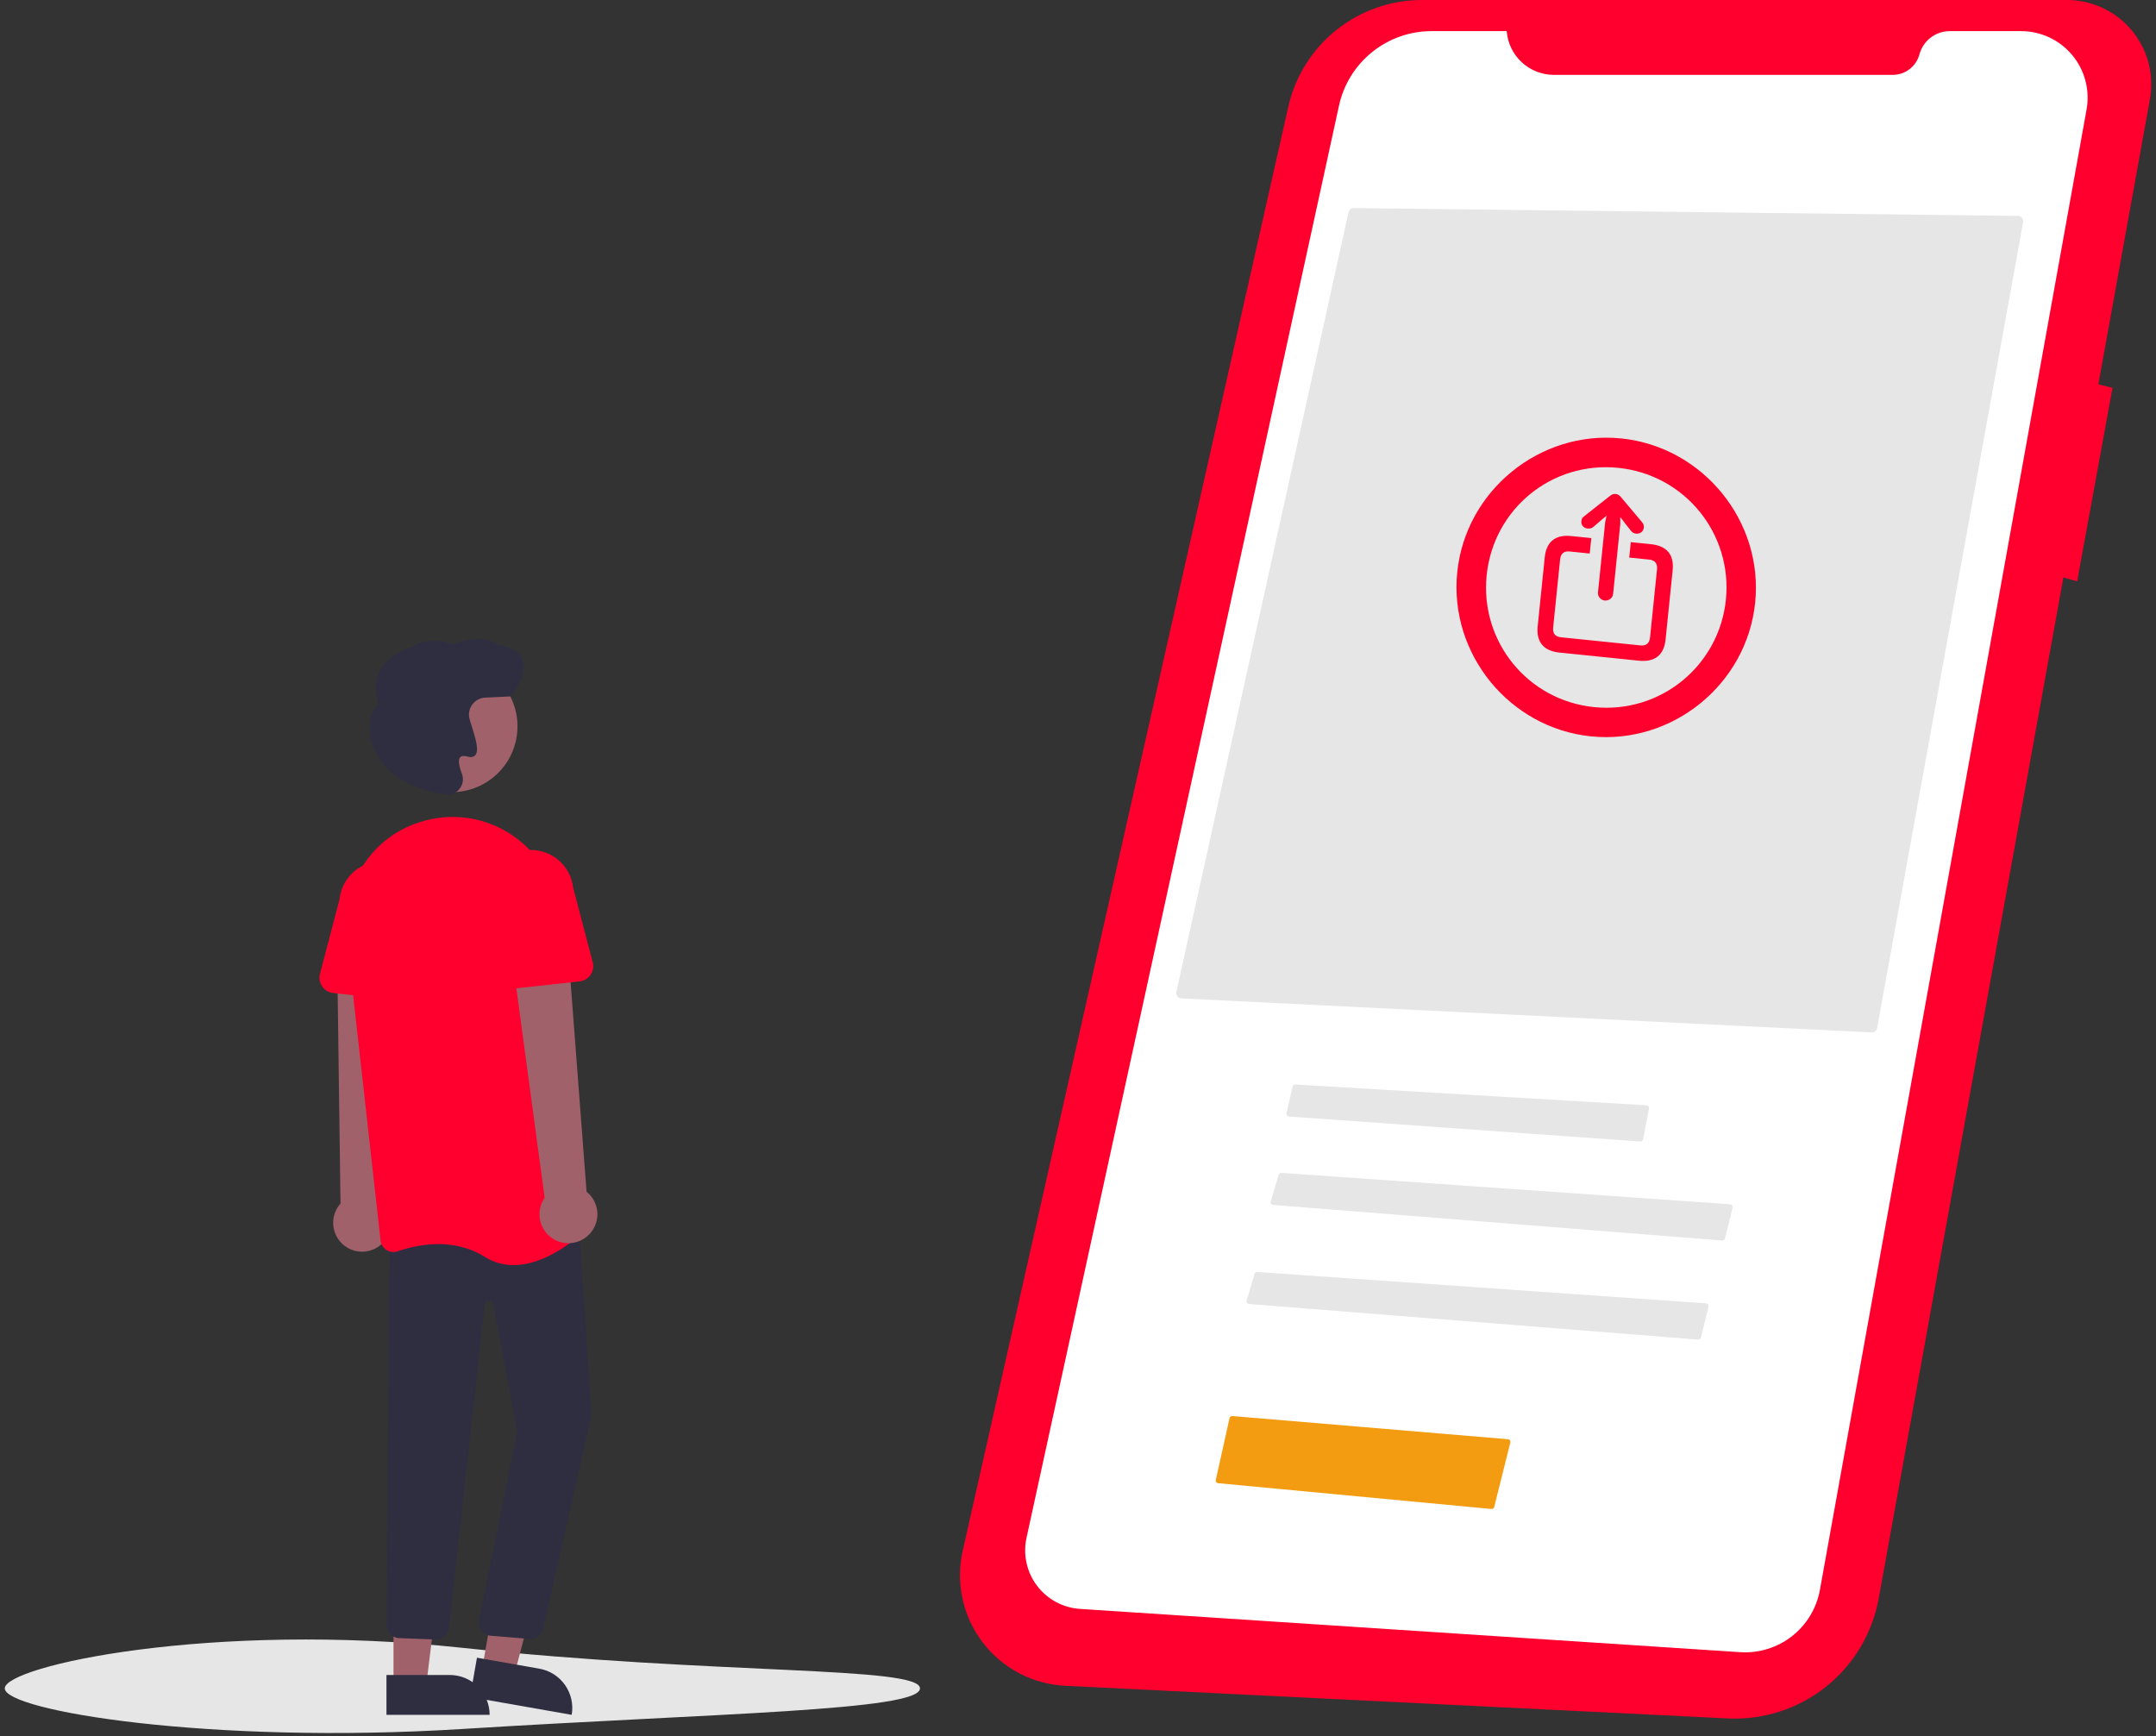 <svg width="226" height="182" viewBox="0 0 226 182" fill="none" xmlns="http://www.w3.org/2000/svg">
<rect x="0" y="0" width="226" height="182" fill="#333333" stroke="none"/>
<g clip-path="url(#clip0_788_2820)">
<path d="M216.587 0H149.047C145.788 0 142.625 1.109 140.08 3.144C137.534 5.18 135.757 8.021 135.04 11.2L100.914 162.571C100.542 164.222 100.535 165.935 100.895 167.589C101.254 169.243 101.971 170.798 102.996 172.145C104.02 173.493 105.326 174.6 106.824 175.389C108.321 176.178 109.973 176.63 111.663 176.713L181.095 180.134C184.813 180.317 188.47 179.141 191.385 176.826C194.299 174.511 196.272 171.214 196.935 167.551L216.294 60.53L217.735 60.942L221.44 40.657L219.957 40.287L225.361 10.413C225.593 9.134 225.539 7.819 225.204 6.562C224.869 5.306 224.261 4.139 223.424 3.144C222.586 2.15 221.539 1.352 220.358 0.809C219.176 0.265 217.89 -0.011 216.589 -0.001L216.587 0Z" fill="#FF002E"/>
<path d="M157.937 3.263H150.054C147.79 3.263 145.594 4.038 143.83 5.458C142.067 6.878 140.842 8.858 140.36 11.07L107.602 161.206C107.414 162.071 107.414 162.966 107.603 163.83C107.792 164.695 108.165 165.508 108.697 166.215C109.229 166.922 109.908 167.505 110.686 167.926C111.465 168.346 112.325 168.594 113.208 168.652L182.414 173.188C184.366 173.316 186.297 172.72 187.839 171.515C189.38 170.31 190.424 168.58 190.771 166.654L218.723 11.474C218.904 10.469 218.862 9.438 218.601 8.451C218.339 7.465 217.864 6.548 217.21 5.765C216.555 4.982 215.737 4.352 214.812 3.92C213.888 3.487 212.88 3.263 211.859 3.263H204.381C203.657 3.263 202.953 3.502 202.378 3.942C201.804 4.383 201.391 5 201.202 5.699C201.036 6.316 200.671 6.862 200.164 7.25C199.656 7.639 199.035 7.85 198.395 7.849H162.89C161.639 7.849 160.434 7.377 159.515 6.527C158.597 5.677 158.033 4.511 157.937 3.263Z" fill="white"/>
<path d="M196.195 108.221C196.329 108.226 196.461 108.182 196.566 108.097C196.671 108.013 196.742 107.894 196.766 107.761L212.071 23.295C212.085 23.215 212.082 23.132 212.062 23.053C212.042 22.974 212.005 22.9 211.954 22.837C211.903 22.774 211.839 22.723 211.766 22.687C211.693 22.652 211.613 22.633 211.533 22.632L141.903 21.81H141.897C141.77 21.811 141.648 21.855 141.55 21.934C141.452 22.014 141.383 22.125 141.356 22.248L123.314 103.973C123.297 104.053 123.296 104.135 123.314 104.215C123.331 104.295 123.365 104.37 123.414 104.436C123.463 104.5 123.525 104.554 123.596 104.592C123.668 104.63 123.747 104.652 123.828 104.656L196.195 108.221Z" fill="#E6E6E6"/>
<path d="M135.77 113.682C135.707 113.682 135.646 113.704 135.596 113.743C135.547 113.783 135.512 113.838 135.497 113.899L134.845 116.694C134.836 116.733 134.835 116.774 134.844 116.814C134.852 116.854 134.868 116.891 134.892 116.924C134.916 116.957 134.947 116.984 134.983 117.003C135.018 117.023 135.057 117.035 135.098 117.038L171.934 119.656C172.002 119.66 172.07 119.64 172.124 119.598C172.178 119.556 172.216 119.496 172.229 119.429L172.856 116.196C172.864 116.157 172.863 116.116 172.854 116.078C172.845 116.039 172.827 116.002 172.803 115.971C172.778 115.939 172.747 115.913 172.712 115.894C172.676 115.876 172.638 115.865 172.598 115.863L135.788 113.683L135.77 113.682Z" fill="#E6E6E6"/>
<path d="M180.524 130.036C180.591 130.042 180.657 130.023 180.711 129.984C180.765 129.945 180.803 129.888 180.819 129.824L181.618 126.584C181.627 126.544 181.628 126.502 181.62 126.462C181.613 126.422 181.596 126.384 181.572 126.351C181.548 126.318 181.517 126.291 181.481 126.271C181.445 126.251 181.406 126.239 181.365 126.236L134.323 122.946C134.259 122.941 134.196 122.958 134.143 122.995C134.09 123.031 134.052 123.085 134.034 123.146L133.205 125.946C133.193 125.986 133.19 126.029 133.197 126.07C133.203 126.111 133.219 126.15 133.243 126.185C133.266 126.219 133.297 126.248 133.333 126.269C133.369 126.29 133.41 126.302 133.451 126.306L180.524 130.036Z" fill="#E6E6E6"/>
<path d="M177.998 140.422C178.064 140.428 178.13 140.409 178.185 140.37C178.239 140.331 178.277 140.274 178.293 140.209L179.091 136.969C179.101 136.93 179.102 136.888 179.094 136.848C179.086 136.808 179.07 136.77 179.046 136.737C179.022 136.704 178.991 136.676 178.955 136.657C178.919 136.637 178.879 136.625 178.839 136.622L131.797 133.332C131.733 133.327 131.669 133.344 131.617 133.381C131.564 133.417 131.526 133.471 131.508 133.532L130.678 136.332C130.667 136.372 130.664 136.414 130.67 136.456C130.677 136.497 130.693 136.536 130.716 136.57C130.74 136.605 130.771 136.634 130.807 136.655C130.843 136.675 130.883 136.688 130.925 136.691L177.998 140.422Z" fill="#E6E6E6"/>
<path d="M96.436 176.985C96.436 179.334 74.933 179.585 48.468 181.239C22.026 182.891 0.5 179.334 0.5 176.985C0.5 174.636 22.127 169.91 48.468 172.732C74.933 175.568 96.436 174.636 96.436 176.985Z" fill="#E6E6E6"/>
<path d="M156.332 158.177C156.399 158.184 156.466 158.166 156.521 158.127C156.576 158.088 156.615 158.031 156.631 157.965L158.318 151.214C158.328 151.175 158.33 151.134 158.322 151.094C158.314 151.054 158.298 151.016 158.275 150.983C158.251 150.949 158.22 150.922 158.185 150.902C158.15 150.882 158.11 150.869 158.07 150.866L129.181 148.436C129.114 148.432 129.047 148.451 128.993 148.491C128.938 148.531 128.9 148.589 128.884 148.655L127.444 155.134C127.436 155.173 127.435 155.214 127.443 155.253C127.451 155.292 127.468 155.328 127.491 155.361C127.515 155.393 127.545 155.42 127.579 155.439C127.614 155.459 127.652 155.471 127.692 155.475L156.332 158.177Z" fill="#F39C12"/>
<path d="M39.688 130.667C40.052 130.417 40.356 130.091 40.58 129.712C40.804 129.332 40.943 128.907 40.985 128.469C41.027 128.03 40.973 127.587 40.825 127.171C40.678 126.756 40.441 126.377 40.132 126.063L41.302 99.953L35.347 100.622L35.693 126.161C35.199 126.715 34.926 127.432 34.925 128.174C34.924 128.917 35.196 129.633 35.688 130.189C36.181 130.744 36.86 131.1 37.598 131.188C38.335 131.275 39.079 131.09 39.688 130.665L39.688 130.667Z" fill="#A0616A"/>
<path d="M50.552 174.865L53.941 175.461L57.291 162.671L52.85 161.792L50.552 174.865Z" fill="#A0616A"/>
<path d="M59.926 179.757L49.274 177.884L49.997 173.769L56.534 174.918C57.625 175.11 58.596 175.728 59.232 176.635C59.868 177.543 60.118 178.666 59.926 179.757L59.926 179.757Z" fill="#2F2E41"/>
<path d="M41.249 176.561H44.69L46.327 163.288H41.248L41.249 176.561Z" fill="#A0616A"/>
<path d="M51.326 179.757L40.511 179.758L40.51 175.579L47.147 175.579C48.255 175.579 49.318 176.019 50.102 176.803C50.886 177.586 51.326 178.649 51.326 179.757Z" fill="#2F2E41"/>
<path d="M55.606 171.804C55.553 171.804 55.499 171.801 55.446 171.794L51.395 171.461C51.211 171.439 51.033 171.38 50.872 171.288C50.711 171.195 50.571 171.071 50.459 170.922C50.348 170.774 50.268 170.604 50.224 170.423C50.18 170.243 50.174 170.056 50.204 169.872L54.225 150.032L51.699 136.707C51.679 136.598 51.62 136.501 51.533 136.433C51.446 136.365 51.338 136.33 51.228 136.336C51.118 136.341 51.013 136.386 50.934 136.463C50.854 136.539 50.805 136.642 50.796 136.752L47.073 170.611C47.038 170.968 46.867 171.297 46.594 171.53C46.321 171.762 45.968 171.879 45.611 171.857L41.795 171.715C41.46 171.691 41.146 171.546 40.912 171.306C40.677 171.067 40.538 170.75 40.522 170.415L40.826 129.498L60.61 127.025L61.992 148.37L61.987 148.392L56.937 170.757C56.864 171.055 56.693 171.32 56.452 171.51C56.211 171.7 55.913 171.803 55.606 171.804Z" fill="#2F2E41"/>
<path d="M47.35 83.035C51.158 83.035 54.245 79.948 54.245 76.141C54.245 72.333 51.158 69.246 47.35 69.246C43.543 69.246 40.456 72.333 40.456 76.141C40.456 79.948 43.543 83.035 47.35 83.035Z" fill="#A0616A"/>
<path d="M53.846 132.612C52.768 132.618 51.711 132.316 50.799 131.74C47.458 129.653 43.666 130.482 41.702 131.163C41.507 131.231 41.3 131.254 41.094 131.231C40.889 131.207 40.692 131.138 40.517 131.028C40.345 130.919 40.199 130.773 40.091 130.601C39.983 130.428 39.915 130.233 39.893 130.031L36.322 98.136C35.724 92.792 38.943 87.768 43.976 86.19C44.166 86.13 44.358 86.074 44.553 86.021C46.12 85.597 47.76 85.52 49.359 85.798C50.958 86.076 52.477 86.7 53.808 87.628C55.165 88.566 56.299 89.789 57.132 91.213C57.964 92.636 58.475 94.225 58.627 95.867L61.634 127.975C61.654 128.183 61.626 128.393 61.552 128.588C61.477 128.783 61.359 128.958 61.205 129.1C60.151 130.075 57.092 132.612 53.846 132.612Z" fill="#FF002E"/>
<path d="M42.972 104.976L34.916 104.09C34.687 104.065 34.465 103.99 34.267 103.872C34.069 103.754 33.899 103.594 33.769 103.404C33.638 103.214 33.55 102.998 33.51 102.771C33.471 102.544 33.48 102.31 33.539 102.087L35.59 94.271C35.65 93.685 35.826 93.117 36.107 92.6C36.389 92.082 36.77 91.626 37.228 91.256C37.687 90.887 38.215 90.612 38.78 90.448C39.346 90.284 39.938 90.233 40.523 90.299C41.109 90.365 41.675 90.547 42.19 90.833C42.704 91.119 43.157 91.505 43.522 91.967C43.887 92.429 44.157 92.959 44.316 93.526C44.474 94.094 44.519 94.687 44.447 95.271L44.752 103.32C44.761 103.551 44.72 103.78 44.632 103.994C44.544 104.207 44.41 104.399 44.242 104.556C44.073 104.713 43.872 104.832 43.653 104.904C43.434 104.977 43.202 105.002 42.973 104.976L42.972 104.976Z" fill="#FF002E"/>
<path d="M61.601 129.549C61.932 129.257 62.195 128.897 62.371 128.493C62.548 128.089 62.634 127.651 62.623 127.211C62.612 126.77 62.505 126.337 62.308 125.942C62.112 125.547 61.832 125.201 61.487 124.926L59.501 98.865L53.666 100.179L57.09 125.558C56.667 126.168 56.482 126.912 56.571 127.649C56.66 128.386 57.016 129.065 57.572 129.557C58.128 130.049 58.845 130.32 59.587 130.319C60.33 130.317 61.046 130.043 61.6 129.549H61.601Z" fill="#A0616A"/>
<path d="M51.429 103.338C51.261 103.181 51.127 102.989 51.039 102.776C50.951 102.563 50.91 102.333 50.919 102.102L51.224 94.053C51.158 93.472 51.208 92.883 51.369 92.321C51.531 91.758 51.802 91.233 52.167 90.775C52.532 90.318 52.983 89.936 53.496 89.653C54.008 89.37 54.571 89.19 55.153 89.125C55.734 89.059 56.323 89.108 56.885 89.27C57.448 89.432 57.973 89.703 58.431 90.068C58.888 90.433 59.27 90.884 59.553 91.397C59.836 91.909 60.016 92.472 60.081 93.053L62.132 100.87C62.191 101.093 62.2 101.326 62.161 101.553C62.121 101.78 62.033 101.996 61.902 102.186C61.772 102.376 61.602 102.536 61.404 102.654C61.206 102.773 60.985 102.847 60.755 102.872L52.699 103.758C52.47 103.783 52.238 103.759 52.019 103.686C51.8 103.613 51.599 103.494 51.431 103.337L51.429 103.338Z" fill="#FF002E"/>
<path d="M46.94 83.294C46.817 83.294 46.695 83.28 46.575 83.252L46.54 83.244C40.479 82.317 39.139 78.805 38.845 77.339C38.541 75.821 38.887 74.356 39.67 73.787C39.243 72.439 39.312 71.243 39.874 70.233C40.857 68.47 42.985 67.875 43.271 67.8C44.971 66.546 47.006 67.383 47.376 67.553C50.665 66.336 51.923 67.349 52.15 67.575C53.62 67.84 54.517 68.407 54.814 69.264C55.373 70.873 53.606 72.874 53.53 72.958L53.491 73.002L50.858 73.128C50.608 73.139 50.364 73.204 50.14 73.316C49.917 73.429 49.72 73.587 49.561 73.781C49.403 73.974 49.287 74.199 49.221 74.441C49.156 74.682 49.141 74.934 49.179 75.181C49.25 75.5 49.34 75.815 49.449 76.123C49.898 77.528 50.235 78.729 49.801 79.185C49.702 79.274 49.581 79.332 49.45 79.355C49.32 79.378 49.186 79.363 49.064 79.313C48.652 79.203 48.373 79.226 48.233 79.382C48.017 79.623 48.083 80.234 48.419 81.101C48.525 81.375 48.553 81.673 48.501 81.963C48.45 82.252 48.32 82.522 48.126 82.742C47.98 82.915 47.798 83.053 47.593 83.148C47.388 83.244 47.165 83.294 46.939 83.294H46.94Z" fill="#2F2E41"/>
</g>
<path d="M166.771 77.189C175.312 78.063 183.108 71.728 183.983 63.172C184.857 54.632 178.507 46.834 169.951 45.959C161.411 45.085 153.628 51.437 152.755 59.977C151.879 68.533 158.231 76.316 166.771 77.189ZM167.085 74.121C160.132 73.409 155.127 67.246 155.838 60.293C156.55 53.34 162.683 48.331 169.636 49.043C176.589 49.754 181.611 55.904 180.915 62.859C180.203 69.812 174.039 74.832 167.085 74.121ZM168.213 62.949C168.651 62.994 169.05 62.683 169.095 62.245L169.845 54.914L169.842 54.196L170.421 54.958L170.962 55.639C171.082 55.804 171.255 55.913 171.496 55.938C171.935 55.983 172.268 55.712 172.31 55.303C172.331 55.092 172.274 54.903 172.124 54.735L169.904 52.094C169.726 51.893 169.552 51.799 169.356 51.779C169.159 51.758 168.97 51.816 168.77 51.978L166.062 54.114C165.865 54.247 165.786 54.422 165.765 54.634C165.723 55.042 165.996 55.36 166.419 55.404C166.661 55.428 166.865 55.373 167.017 55.236L167.67 54.676L168.406 54.049L168.258 54.752L167.508 62.083C167.463 62.521 167.79 62.906 168.213 62.949ZM163.44 68.402L171.814 69.259C173.461 69.427 174.425 68.671 174.593 67.023L175.334 59.783C175.501 58.15 174.726 57.216 173.063 57.045L170.947 56.829L170.782 58.446L172.883 58.661C173.487 58.723 173.757 59.072 173.694 59.691L172.965 66.811C172.902 67.43 172.567 67.717 171.962 67.655L163.619 66.801C163.014 66.74 162.744 66.391 162.808 65.771L163.536 58.652C163.599 58.032 163.934 57.746 164.539 57.808L166.64 58.023L166.805 56.405L164.689 56.189C163.042 56.02 162.092 56.794 161.926 58.411L161.186 65.651C161.019 67.284 161.807 68.235 163.44 68.402Z" fill="#FF002E"/>
<defs>
<clipPath id="clip0_788_2820">
<rect width="225" height="181.662" fill="white" transform="translate(0.5)"/>
</clipPath>
</defs>
</svg>

